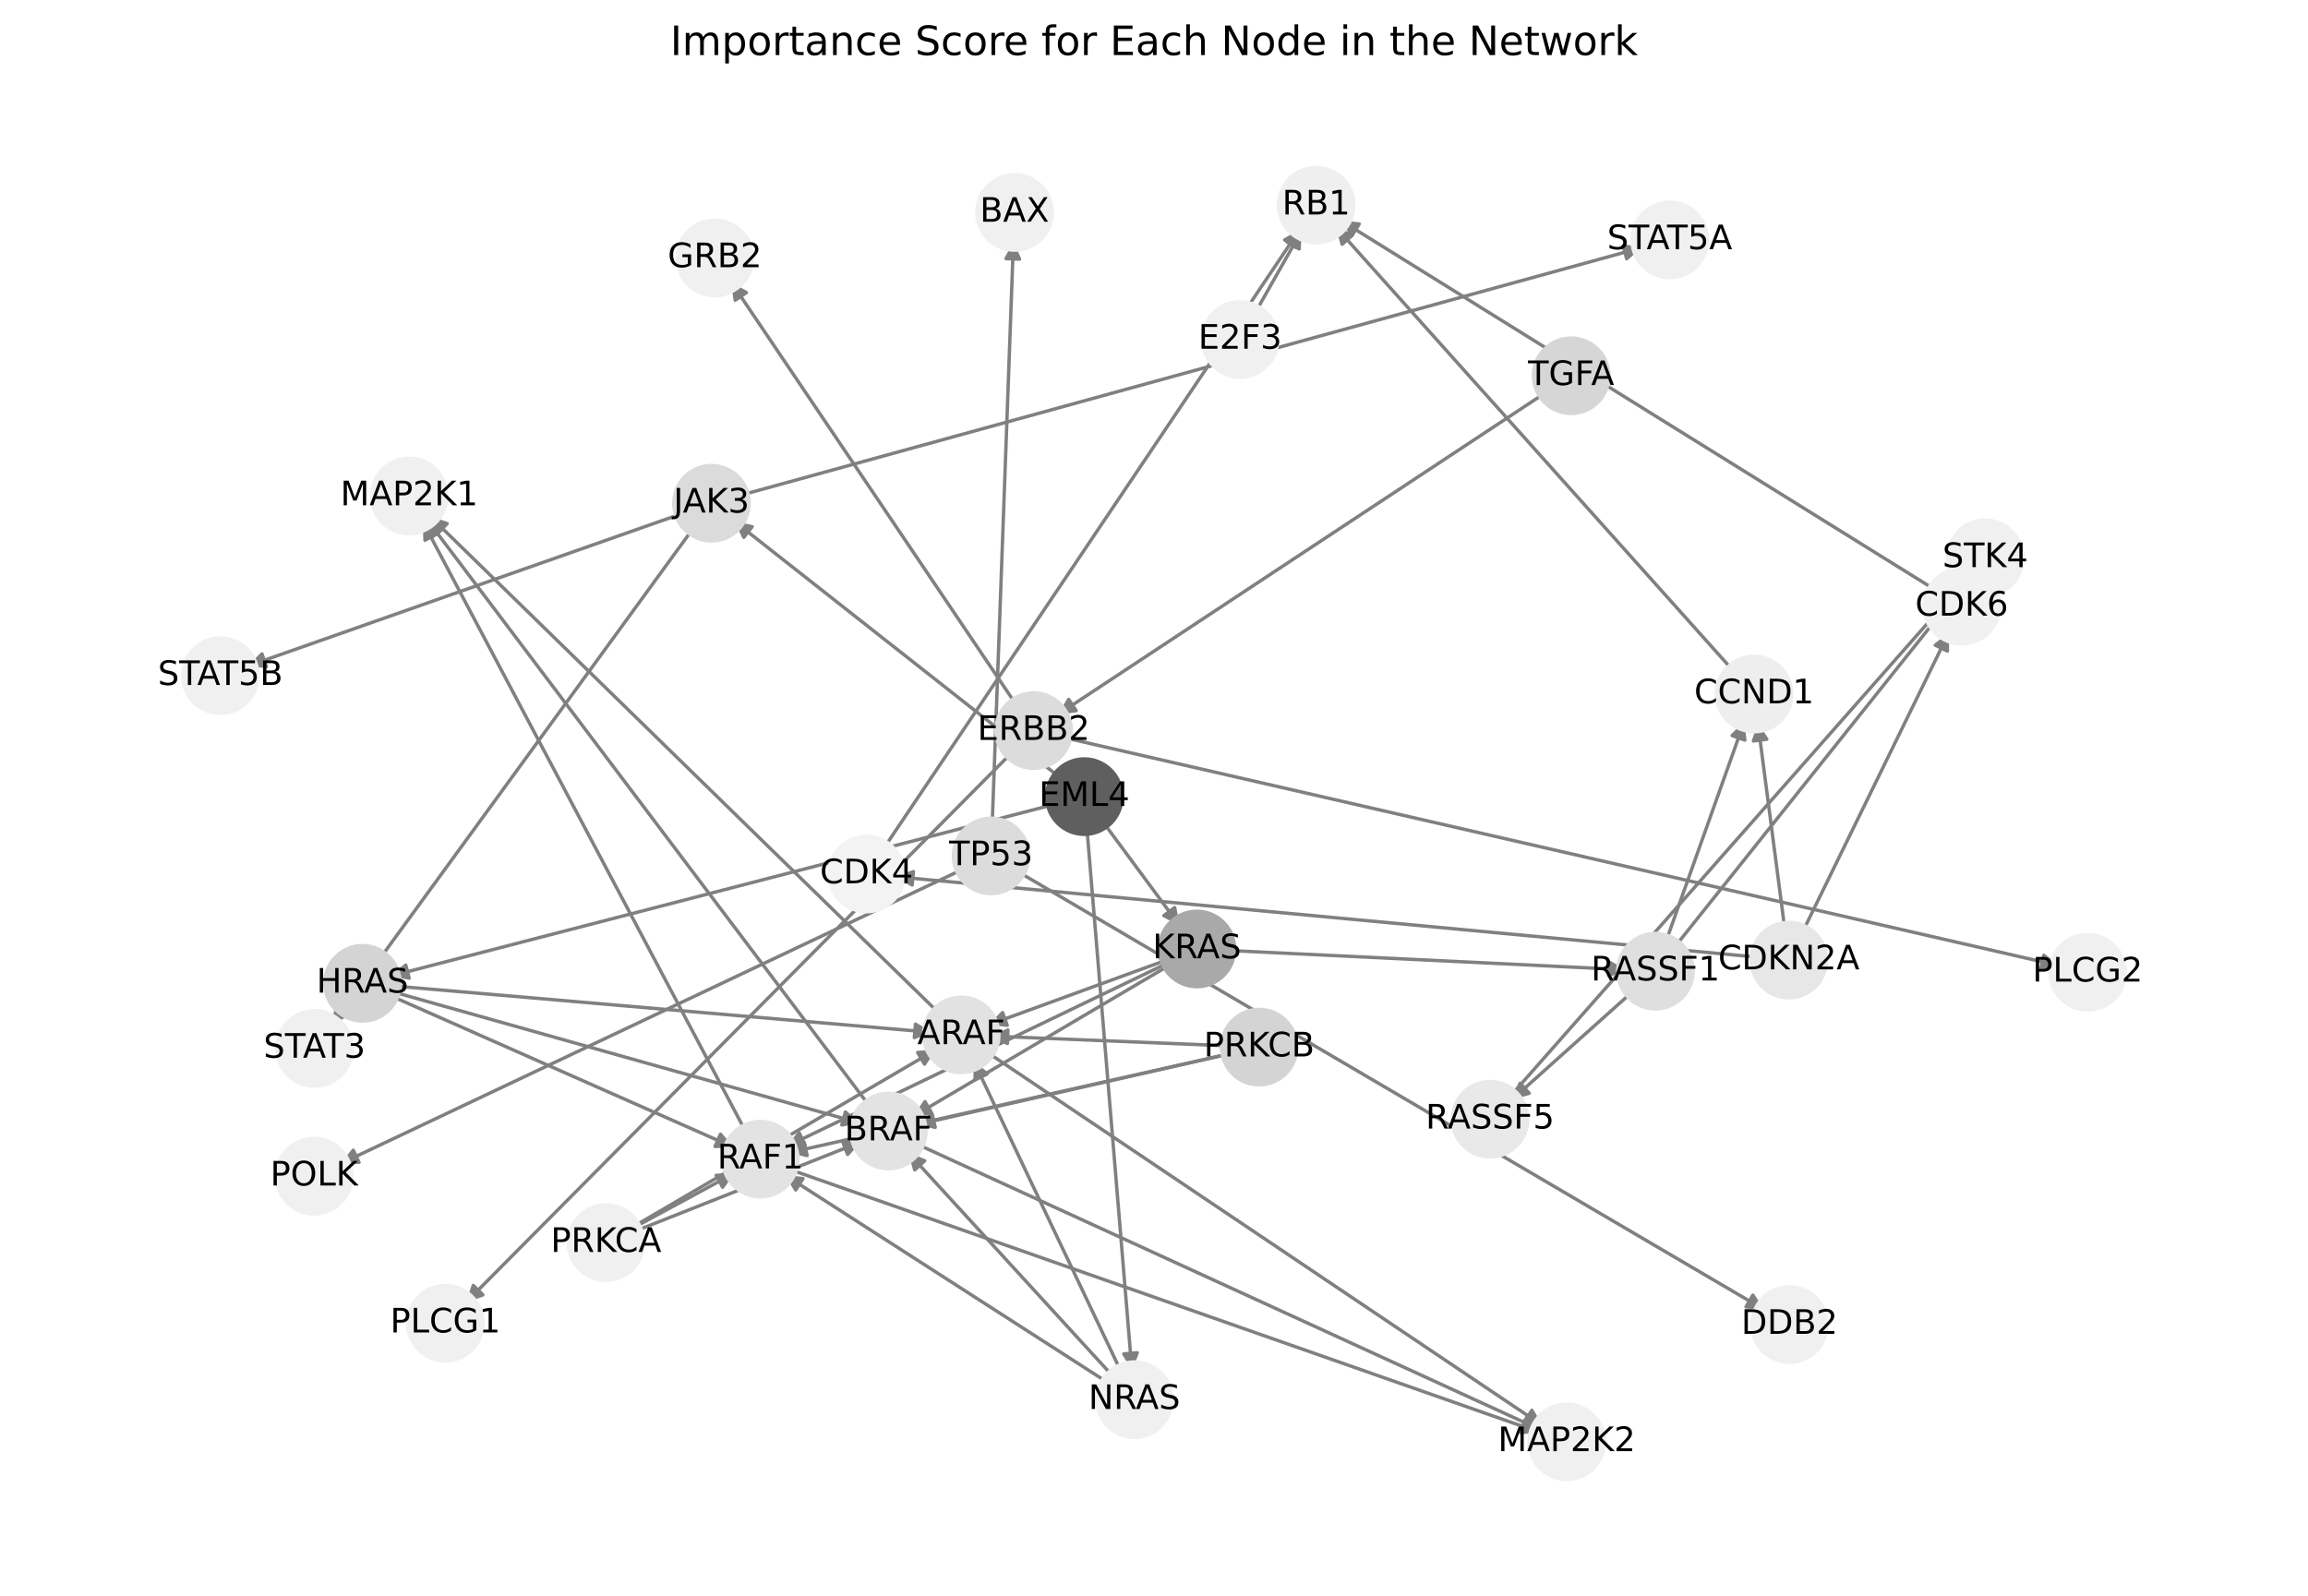 <?xml version="1.0" encoding="utf-8" standalone="no"?>
<!DOCTYPE svg PUBLIC "-//W3C//DTD SVG 1.1//EN"
  "http://www.w3.org/Graphics/SVG/1.1/DTD/svg11.dtd">
<!-- Created with matplotlib (https://matplotlib.org/) -->
<svg height="473.038pt" version="1.1" viewBox="0 0 684 473.038" width="684pt" xmlns="http://www.w3.org/2000/svg" xmlns:xlink="http://www.w3.org/1999/xlink">
 <defs>
  <style type="text/css">*{stroke-linecap:butt;stroke-linejoin:round;}</style>
 </defs>
 <g id="figure_1">
  <g id="patch_1">
   <path d="M 0 473.038 
L 684 473.038 
L 684 0 
L 0 0 
z
" style="fill:#ffffff;"/>
  </g>
  <g id="axes_1">
   <g id="patch_2">
    <path clip-path="url(#padbd78c958)" d="M 514.063 199.259 
Q 454.951 133.257 396.584 68.088 
" style="fill:none;stroke:#808080;stroke-linecap:round;"/>
    <path clip-path="url(#padbd78c958)" d="M 397.763 72.402 
L 396.584 68.088 
L 400.742 69.733 
L 397.763 72.402 
z
" style="fill:#808080;stroke:#808080;stroke-linecap:round;"/>
   </g>
   <g id="patch_3">
    <path clip-path="url(#padbd78c958)" d="M 458.4 116.148 
Q 385.98 163.964 314.493 211.164 
" style="fill:none;stroke:#808080;stroke-linecap:round;"/>
    <path clip-path="url(#padbd78c958)" d="M 318.933 210.629 
L 314.493 211.164 
L 316.729 207.291 
L 318.933 210.629 
z
" style="fill:#808080;stroke:#808080;stroke-linecap:round;"/>
   </g>
   <g id="patch_4">
    <path clip-path="url(#padbd78c958)" d="M 301.489 209.371 
Q 259.087 146.494 217.31 84.544 
" style="fill:none;stroke:#808080;stroke-linecap:round;"/>
    <path clip-path="url(#padbd78c958)" d="M 217.888 88.979 
L 217.31 84.544 
L 221.205 86.742 
L 217.888 88.979 
z
" style="fill:#808080;stroke:#808080;stroke-linecap:round;"/>
   </g>
   <g id="patch_5">
    <path clip-path="url(#padbd78c958)" d="M 300.232 222.698 
Q 219.157 304.366 138.87 385.241 
" style="fill:none;stroke:#808080;stroke-linecap:round;"/>
    <path clip-path="url(#padbd78c958)" d="M 143.108 383.812 
L 138.87 385.241 
L 140.269 380.994 
L 143.108 383.812 
z
" style="fill:#808080;stroke:#808080;stroke-linecap:round;"/>
   </g>
   <g id="patch_6">
    <path clip-path="url(#padbd78c958)" d="M 314.773 218.488 
Q 462.511 252.361 609.16 285.985 
" style="fill:none;stroke:#808080;stroke-linecap:round;"/>
    <path clip-path="url(#padbd78c958)" d="M 605.708 283.142 
L 609.16 285.985 
L 604.814 287.04 
L 605.708 283.142 
z
" style="fill:#808080;stroke:#808080;stroke-linecap:round;"/>
   </g>
   <g id="patch_7">
    <path clip-path="url(#padbd78c958)" d="M 484.146 293.629 
Q 466.093 309.795 448.872 325.215 
" style="fill:none;stroke:#808080;stroke-linecap:round;"/>
    <path clip-path="url(#padbd78c958)" d="M 453.187 324.037 
L 448.872 325.215 
L 450.518 321.057 
L 453.187 324.037 
z
" style="fill:#808080;stroke:#808080;stroke-linecap:round;"/>
   </g>
   <g id="patch_8">
    <path clip-path="url(#padbd78c958)" d="M 496.001 281.08 
Q 539.472 226.594 582.245 172.982 
" style="fill:none;stroke:#808080;stroke-linecap:round;"/>
    <path clip-path="url(#padbd78c958)" d="M 578.187 174.862 
L 582.245 172.982 
L 581.314 177.356 
L 578.187 174.862 
z
" style="fill:#808080;stroke:#808080;stroke-linecap:round;"/>
   </g>
   <g id="patch_9">
    <path clip-path="url(#padbd78c958)" d="M 493.503 279.691 
Q 505.219 246.78 516.56 214.921 
" style="fill:none;stroke:#808080;stroke-linecap:round;"/>
    <path clip-path="url(#padbd78c958)" d="M 513.335 218.019 
L 516.56 214.921 
L 517.103 219.36 
L 513.335 218.019 
z
" style="fill:#808080;stroke:#808080;stroke-linecap:round;"/>
   </g>
   <g id="patch_10">
    <path clip-path="url(#padbd78c958)" d="M 447.321 325.239 
Q 514.968 248.537 581.875 172.673 
" style="fill:none;stroke:#808080;stroke-linecap:round;"/>
    <path clip-path="url(#padbd78c958)" d="M 577.729 174.35 
L 581.875 172.673 
L 580.729 176.996 
L 577.729 174.35 
z
" style="fill:#808080;stroke:#808080;stroke-linecap:round;"/>
   </g>
   <g id="patch_11">
    <path clip-path="url(#padbd78c958)" d="M 529.023 275.974 
Q 524.993 245.136 521.107 215.407 
" style="fill:none;stroke:#808080;stroke-linecap:round;"/>
    <path clip-path="url(#padbd78c958)" d="M 519.643 219.633 
L 521.107 215.407 
L 523.609 219.114 
L 519.643 219.633 
z
" style="fill:#808080;stroke:#808080;stroke-linecap:round;"/>
   </g>
   <g id="patch_12">
    <path clip-path="url(#padbd78c958)" d="M 521.524 283.76 
Q 393.473 271.809 266.534 259.962 
" style="fill:none;stroke:#808080;stroke-linecap:round;"/>
    <path clip-path="url(#padbd78c958)" d="M 270.331 262.325 
L 266.534 259.962 
L 270.703 258.342 
L 270.331 262.325 
z
" style="fill:#808080;stroke:#808080;stroke-linecap:round;"/>
   </g>
   <g id="patch_13">
    <path clip-path="url(#padbd78c958)" d="M 533.947 276.787 
Q 555.764 232.145 577.091 188.507 
" style="fill:none;stroke:#808080;stroke-linecap:round;"/>
    <path clip-path="url(#padbd78c958)" d="M 573.538 191.223 
L 577.091 188.507 
L 577.132 192.979 
L 573.538 191.223 
z
" style="fill:#808080;stroke:#808080;stroke-linecap:round;"/>
   </g>
   <g id="patch_14">
    <path clip-path="url(#padbd78c958)" d="M 363.361 281.691 
Q 422.656 284.562 480.834 287.378 
" style="fill:none;stroke:#808080;stroke-linecap:round;"/>
    <path clip-path="url(#padbd78c958)" d="M 476.936 285.187 
L 480.834 287.378 
L 476.742 289.183 
L 476.936 285.187 
z
" style="fill:#808080;stroke:#808080;stroke-linecap:round;"/>
   </g>
   <g id="patch_15">
    <path clip-path="url(#padbd78c958)" d="M 347.256 285.675 
Q 308.993 308.26 271.693 330.276 
" style="fill:none;stroke:#808080;stroke-linecap:round;"/>
    <path clip-path="url(#padbd78c958)" d="M 276.155 329.966 
L 271.693 330.276 
L 274.122 326.521 
L 276.155 329.966 
z
" style="fill:#808080;stroke:#808080;stroke-linecap:round;"/>
   </g>
   <g id="patch_16">
    <path clip-path="url(#padbd78c958)" d="M 346.916 285.027 
Q 290.018 312.417 234.127 339.323 
" style="fill:none;stroke:#808080;stroke-linecap:round;"/>
    <path clip-path="url(#padbd78c958)" d="M 238.598 339.39 
L 234.127 339.323 
L 236.863 335.786 
L 238.598 339.39 
z
" style="fill:#808080;stroke:#808080;stroke-linecap:round;"/>
   </g>
   <g id="patch_17">
    <path clip-path="url(#padbd78c958)" d="M 346.577 284.238 
Q 319.791 294.001 294.056 303.381 
" style="fill:none;stroke:#808080;stroke-linecap:round;"/>
    <path clip-path="url(#padbd78c958)" d="M 298.499 303.89 
L 294.056 303.381 
L 297.129 300.132 
L 298.499 303.89 
z
" style="fill:#808080;stroke:#808080;stroke-linecap:round;"/>
   </g>
   <g id="patch_18">
    <path clip-path="url(#padbd78c958)" d="M 205.753 156.163 
Q 152.03 229.952 98.966 302.837 
" style="fill:none;stroke:#808080;stroke-linecap:round;"/>
    <path clip-path="url(#padbd78c958)" d="M 102.937 300.781 
L 98.966 302.837 
L 99.704 298.426 
L 102.937 300.781 
z
" style="fill:#808080;stroke:#808080;stroke-linecap:round;"/>
   </g>
   <g id="patch_19">
    <path clip-path="url(#padbd78c958)" d="M 219.199 146.869 
Q 352.842 110.135 485.407 73.698 
" style="fill:none;stroke:#808080;stroke-linecap:round;"/>
    <path clip-path="url(#padbd78c958)" d="M 481.02 72.83 
L 485.407 73.698 
L 482.08 76.686 
L 481.02 72.83 
z
" style="fill:#808080;stroke:#808080;stroke-linecap:round;"/>
   </g>
   <g id="patch_20">
    <path clip-path="url(#padbd78c958)" d="M 202.681 152.032 
Q 138.079 174.716 74.532 197.03 
" style="fill:none;stroke:#808080;stroke-linecap:round;"/>
    <path clip-path="url(#padbd78c958)" d="M 78.968 197.592 
L 74.532 197.03 
L 77.643 193.817 
L 78.968 197.592 
z
" style="fill:#808080;stroke:#808080;stroke-linecap:round;"/>
   </g>
   <g id="patch_21">
    <path clip-path="url(#padbd78c958)" d="M 294.024 245.039 
Q 297.183 158.329 300.302 72.736 
" style="fill:none;stroke:#808080;stroke-linecap:round;"/>
    <path clip-path="url(#padbd78c958)" d="M 298.158 76.661 
L 300.302 72.736 
L 302.155 76.806 
L 298.158 76.661 
z
" style="fill:#808080;stroke:#808080;stroke-linecap:round;"/>
   </g>
   <g id="patch_22">
    <path clip-path="url(#padbd78c958)" d="M 301.179 258.077 
Q 412.025 323.143 521.908 387.643 
" style="fill:none;stroke:#808080;stroke-linecap:round;"/>
    <path clip-path="url(#padbd78c958)" d="M 519.471 383.893 
L 521.908 387.643 
L 517.446 387.342 
L 519.471 383.893 
z
" style="fill:#808080;stroke:#808080;stroke-linecap:round;"/>
   </g>
   <g id="patch_23">
    <path clip-path="url(#padbd78c958)" d="M 285.881 257.396 
Q 193.403 301.157 101.936 344.44 
" style="fill:none;stroke:#808080;stroke-linecap:round;"/>
    <path clip-path="url(#padbd78c958)" d="M 106.407 344.537 
L 101.936 344.44 
L 104.696 340.921 
L 106.407 344.537 
z
" style="fill:#808080;stroke:#808080;stroke-linecap:round;"/>
   </g>
   <g id="patch_24">
    <path clip-path="url(#padbd78c958)" d="M 187.664 365.129 
Q 221.443 351.778 254.182 338.839 
" style="fill:none;stroke:#808080;stroke-linecap:round;"/>
    <path clip-path="url(#padbd78c958)" d="M 249.727 338.449 
L 254.182 338.839 
L 251.197 342.169 
L 249.727 338.449 
z
" style="fill:#808080;stroke:#808080;stroke-linecap:round;"/>
   </g>
   <g id="patch_25">
    <path clip-path="url(#padbd78c958)" d="M 187.221 364.19 
Q 202.461 355.939 216.717 348.22 
" style="fill:none;stroke:#808080;stroke-linecap:round;"/>
    <path clip-path="url(#padbd78c958)" d="M 212.248 348.366 
L 216.717 348.22 
L 214.152 351.884 
L 212.248 348.366 
z
" style="fill:#808080;stroke:#808080;stroke-linecap:round;"/>
   </g>
   <g id="patch_26">
    <path clip-path="url(#padbd78c958)" d="M 187.083 363.939 
Q 232.237 337.521 276.426 311.668 
" style="fill:none;stroke:#808080;stroke-linecap:round;"/>
    <path clip-path="url(#padbd78c958)" d="M 271.963 311.962 
L 276.426 311.668 
L 273.983 315.415 
L 271.963 311.962 
z
" style="fill:#808080;stroke:#808080;stroke-linecap:round;"/>
   </g>
   <g id="patch_27">
    <path clip-path="url(#padbd78c958)" d="M 364.715 312.275 
Q 318.219 322.804 272.814 333.085 
" style="fill:none;stroke:#808080;stroke-linecap:round;"/>
    <path clip-path="url(#padbd78c958)" d="M 277.157 334.153 
L 272.814 333.085 
L 276.273 330.251 
L 277.157 334.153 
z
" style="fill:#808080;stroke:#808080;stroke-linecap:round;"/>
   </g>
   <g id="patch_28">
    <path clip-path="url(#padbd78c958)" d="M 364.712 312.26 
Q 299.24 326.963 234.859 341.422 
" style="fill:none;stroke:#808080;stroke-linecap:round;"/>
    <path clip-path="url(#padbd78c958)" d="M 239.2 342.497 
L 234.859 341.422 
L 238.323 338.594 
L 239.2 342.497 
z
" style="fill:#808080;stroke:#808080;stroke-linecap:round;"/>
   </g>
   <g id="patch_29">
    <path clip-path="url(#padbd78c958)" d="M 364.51 310.006 
Q 329.017 308.546 294.641 307.132 
" style="fill:none;stroke:#808080;stroke-linecap:round;"/>
    <path clip-path="url(#padbd78c958)" d="M 298.555 309.295 
L 294.641 307.132 
L 298.719 305.298 
L 298.555 309.295 
z
" style="fill:#808080;stroke:#808080;stroke-linecap:round;"/>
   </g>
   <g id="patch_30">
    <path clip-path="url(#padbd78c958)" d="M 261.626 251.868 
Q 323.428 159.93 384.607 68.92 
" style="fill:none;stroke:#808080;stroke-linecap:round;"/>
    <path clip-path="url(#padbd78c958)" d="M 380.715 71.124 
L 384.607 68.92 
L 384.035 73.355 
L 380.715 71.124 
z
" style="fill:#808080;stroke:#808080;stroke-linecap:round;"/>
   </g>
   <g id="patch_31">
    <path clip-path="url(#padbd78c958)" d="M 574.031 175.151 
Q 485.725 120.264 398.368 65.969 
" style="fill:none;stroke:#808080;stroke-linecap:round;"/>
    <path clip-path="url(#padbd78c958)" d="M 400.71 69.779 
L 398.368 65.969 
L 402.821 66.382 
L 400.71 69.779 
z
" style="fill:#808080;stroke:#808080;stroke-linecap:round;"/>
   </g>
   <g id="patch_32">
    <path clip-path="url(#padbd78c958)" d="M 371.783 93.065 
Q 378.788 80.702 385.242 69.311 
" style="fill:none;stroke:#808080;stroke-linecap:round;"/>
    <path clip-path="url(#padbd78c958)" d="M 381.53 71.806 
L 385.242 69.311 
L 385.01 73.778 
L 381.53 71.806 
z
" style="fill:#808080;stroke:#808080;stroke-linecap:round;"/>
   </g>
   <g id="patch_33">
    <path clip-path="url(#padbd78c958)" d="M 115.761 293.793 
Q 185.347 313.347 253.857 332.599 
" style="fill:none;stroke:#808080;stroke-linecap:round;"/>
    <path clip-path="url(#padbd78c958)" d="M 250.547 329.591 
L 253.857 332.599 
L 249.465 333.442 
L 250.547 329.591 
z
" style="fill:#808080;stroke:#808080;stroke-linecap:round;"/>
   </g>
   <g id="patch_34">
    <path clip-path="url(#padbd78c958)" d="M 115.342 294.951 
Q 166.367 317.507 216.369 339.61 
" style="fill:none;stroke:#808080;stroke-linecap:round;"/>
    <path clip-path="url(#padbd78c958)" d="M 213.519 336.164 
L 216.369 339.61 
L 211.902 339.822 
L 213.519 336.164 
z
" style="fill:#808080;stroke:#808080;stroke-linecap:round;"/>
   </g>
   <g id="patch_35">
    <path clip-path="url(#padbd78c958)" d="M 116.052 292.193 
Q 196.146 299.09 275.125 305.892 
" style="fill:none;stroke:#808080;stroke-linecap:round;"/>
    <path clip-path="url(#padbd78c958)" d="M 271.312 303.556 
L 275.125 305.892 
L 270.968 307.541 
L 271.312 303.556 
z
" style="fill:#808080;stroke:#808080;stroke-linecap:round;"/>
   </g>
   <g id="patch_36">
    <path clip-path="url(#padbd78c958)" d="M 330.33 408.474 
Q 299.728 375.054 269.881 342.459 
" style="fill:none;stroke:#808080;stroke-linecap:round;"/>
    <path clip-path="url(#padbd78c958)" d="M 271.107 346.76 
L 269.881 342.459 
L 274.057 344.059 
L 271.107 346.76 
z
" style="fill:#808080;stroke:#808080;stroke-linecap:round;"/>
   </g>
   <g id="patch_37">
    <path clip-path="url(#padbd78c958)" d="M 328.894 410.177 
Q 280.748 379.214 233.541 348.856 
" style="fill:none;stroke:#808080;stroke-linecap:round;"/>
    <path clip-path="url(#padbd78c958)" d="M 235.824 352.701 
L 233.541 348.856 
L 237.988 349.337 
L 235.824 352.701 
z
" style="fill:#808080;stroke:#808080;stroke-linecap:round;"/>
   </g>
   <g id="patch_38">
    <path clip-path="url(#padbd78c958)" d="M 332.466 407.037 
Q 310.522 360.794 289.057 315.562 
" style="fill:none;stroke:#808080;stroke-linecap:round;"/>
    <path clip-path="url(#padbd78c958)" d="M 288.965 320.033 
L 289.057 315.562 
L 292.578 318.318 
L 288.965 320.033 
z
" style="fill:#808080;stroke:#808080;stroke-linecap:round;"/>
   </g>
   <g id="patch_39">
    <path clip-path="url(#padbd78c958)" d="M 258.059 328.332 
Q 192.268 241.124 127.151 154.808 
" style="fill:none;stroke:#808080;stroke-linecap:round;"/>
    <path clip-path="url(#padbd78c958)" d="M 127.963 159.206 
L 127.151 154.808 
L 131.156 156.797 
L 127.963 159.206 
z
" style="fill:#808080;stroke:#808080;stroke-linecap:round;"/>
   </g>
   <g id="patch_40">
    <path clip-path="url(#padbd78c958)" d="M 271.15 338.853 
Q 363.793 381.299 455.421 423.278 
" style="fill:none;stroke:#808080;stroke-linecap:round;"/>
    <path clip-path="url(#padbd78c958)" d="M 452.617 419.794 
L 455.421 423.278 
L 450.951 423.43 
L 452.617 419.794 
z
" style="fill:#808080;stroke:#808080;stroke-linecap:round;"/>
   </g>
   <g id="patch_41">
    <path clip-path="url(#padbd78c958)" d="M 221.265 335.914 
Q 173.289 245.284 125.836 155.643 
" style="fill:none;stroke:#808080;stroke-linecap:round;"/>
    <path clip-path="url(#padbd78c958)" d="M 125.939 160.114 
L 125.836 155.643 
L 129.475 158.242 
L 125.939 160.114 
z
" style="fill:#808080;stroke:#808080;stroke-linecap:round;"/>
   </g>
   <g id="patch_42">
    <path clip-path="url(#padbd78c958)" d="M 233.487 346.43 
Q 344.811 385.458 455.08 424.115 
" style="fill:none;stroke:#808080;stroke-linecap:round;"/>
    <path clip-path="url(#padbd78c958)" d="M 451.967 420.904 
L 455.08 424.115 
L 450.643 424.679 
L 451.967 420.904 
z
" style="fill:#808080;stroke:#808080;stroke-linecap:round;"/>
   </g>
   <g id="patch_43">
    <path clip-path="url(#padbd78c958)" d="M 278.667 300.679 
Q 203.061 226.864 128.255 153.83 
" style="fill:none;stroke:#808080;stroke-linecap:round;"/>
    <path clip-path="url(#padbd78c958)" d="M 129.72 158.056 
L 128.255 153.83 
L 132.515 155.193 
L 129.72 158.056 
z
" style="fill:#808080;stroke:#808080;stroke-linecap:round;"/>
   </g>
   <g id="patch_44">
    <path clip-path="url(#padbd78c958)" d="M 292.053 311.562 
Q 374.587 367.04 456.193 421.895 
" style="fill:none;stroke:#808080;stroke-linecap:round;"/>
    <path clip-path="url(#padbd78c958)" d="M 453.989 418.004 
L 456.193 421.895 
L 451.757 421.323 
L 453.989 418.004 
z
" style="fill:#808080;stroke:#808080;stroke-linecap:round;"/>
   </g>
   <g id="patch_45">
    <path clip-path="url(#padbd78c958)" d="M 314.534 230.764 
Q 266.095 192.642 218.534 155.212 
" style="fill:none;stroke:#808080;stroke-linecap:round;"/>
    <path clip-path="url(#padbd78c958)" d="M 220.44 159.257 
L 218.534 155.212 
L 222.914 156.114 
L 220.44 159.257 
z
" style="fill:#808080;stroke:#808080;stroke-linecap:round;"/>
   </g>
   <g id="patch_46">
    <path clip-path="url(#padbd78c958)" d="M 312.956 238.291 
Q 214.381 263.787 116.889 289.002 
" style="fill:none;stroke:#808080;stroke-linecap:round;"/>
    <path clip-path="url(#padbd78c958)" d="M 121.262 289.937 
L 116.889 289.002 
L 120.26 286.064 
L 121.262 289.937 
z
" style="fill:#808080;stroke:#808080;stroke-linecap:round;"/>
   </g>
   <g id="patch_47">
    <path clip-path="url(#padbd78c958)" d="M 326.489 243.086 
Q 338.027 258.696 348.901 273.407 
" style="fill:none;stroke:#808080;stroke-linecap:round;"/>
    <path clip-path="url(#padbd78c958)" d="M 348.132 269.001 
L 348.901 273.407 
L 344.915 271.379 
L 348.132 269.001 
z
" style="fill:#808080;stroke:#808080;stroke-linecap:round;"/>
   </g>
   <g id="patch_48">
    <path clip-path="url(#padbd78c958)" d="M 322.058 244.754 
Q 328.76 325.493 335.37 405.117 
" style="fill:none;stroke:#808080;stroke-linecap:round;"/>
    <path clip-path="url(#padbd78c958)" d="M 337.032 400.965 
L 335.37 405.117 
L 333.046 401.296 
L 337.032 400.965 
z
" style="fill:#808080;stroke:#808080;stroke-linecap:round;"/>
   </g>
   <g id="PathCollection_1">
    <defs>
     <path d="M 0 11.18 
C 2.965 11.18 5.809 10.002 7.906 7.906 
C 10.002 5.809 11.18 2.965 11.18 -0 
C 11.18 -2.965 10.002 -5.809 7.906 -7.906 
C 5.809 -10.002 2.965 -11.18 0 -11.18 
C -2.965 -11.18 -5.809 -10.002 -7.906 -7.906 
C -10.002 -5.809 -11.18 -2.965 -11.18 0 
C -11.18 2.965 -10.002 5.809 -7.906 7.906 
C -5.809 10.002 -2.965 11.18 0 11.18 
z
" id="C0_0_a687a1271c"/>
    </defs>
    <g clip-path="url(#padbd78c958)">
     <use style="fill:#eeeeee;stroke:#eeeeee;" x="519.84" xlink:href="#C0_0_a687a1271c" y="205.708"/>
    </g>
    <g clip-path="url(#padbd78c958)">
     <use style="fill:#d6d6d6;stroke:#d6d6d6;" x="465.626" xlink:href="#C0_0_a687a1271c" y="111.377"/>
    </g>
    <g clip-path="url(#padbd78c958)">
     <use style="fill:#f0f0f0;stroke:#f0f0f0;" x="588.345" xlink:href="#C0_0_a687a1271c" y="165.337"/>
    </g>
    <g clip-path="url(#padbd78c958)">
     <use style="fill:#dcdcdc;stroke:#dcdcdc;" x="306.332" xlink:href="#C0_0_a687a1271c" y="216.553"/>
    </g>
    <g clip-path="url(#padbd78c958)">
     <use style="fill:#efefef;stroke:#efefef;" x="390.061" xlink:href="#C0_0_a687a1271c" y="60.805"/>
    </g>
    <g clip-path="url(#padbd78c958)">
     <use style="fill:#f0f0f0;stroke:#f0f0f0;" x="211.845" xlink:href="#C0_0_a687a1271c" y="76.441"/>
    </g>
    <g clip-path="url(#padbd78c958)">
     <use style="fill:#dfdfdf;stroke:#dfdfdf;" x="490.598" xlink:href="#C0_0_a687a1271c" y="287.851"/>
    </g>
    <g clip-path="url(#padbd78c958)">
     <use style="fill:#e9e9e9;stroke:#e9e9e9;" x="441.59" xlink:href="#C0_0_a687a1271c" y="331.736"/>
    </g>
    <g clip-path="url(#padbd78c958)">
     <use style="fill:#e7e7e7;stroke:#e7e7e7;" x="530.145" xlink:href="#C0_0_a687a1271c" y="284.565"/>
    </g>
    <g clip-path="url(#padbd78c958)">
     <use style="fill:#a9a9a9;stroke:#a9a9a9;" x="354.715" xlink:href="#C0_0_a687a1271c" y="281.272"/>
    </g>
    <g clip-path="url(#padbd78c958)">
     <use style="fill:#dbdbdb;stroke:#dbdbdb;" x="210.849" xlink:href="#C0_0_a687a1271c" y="149.164"/>
    </g>
    <g clip-path="url(#padbd78c958)">
     <use style="fill:#dcdcdc;stroke:#dcdcdc;" x="293.709" xlink:href="#C0_0_a687a1271c" y="253.692"/>
    </g>
    <g clip-path="url(#padbd78c958)">
     <use style="fill:#f0f0f0;stroke:#f0f0f0;" x="300.658" xlink:href="#C0_0_a687a1271c" y="62.965"/>
    </g>
    <g clip-path="url(#padbd78c958)">
     <use style="fill:#f0f0f0;stroke:#f0f0f0;" x="530.337" xlink:href="#C0_0_a687a1271c" y="392.591"/>
    </g>
    <g clip-path="url(#padbd78c958)">
     <use style="fill:#f0f0f0;stroke:#f0f0f0;" x="93.097" xlink:href="#C0_0_a687a1271c" y="348.623"/>
    </g>
    <g clip-path="url(#padbd78c958)">
     <use style="fill:#f0f0f0;stroke:#f0f0f0;" x="179.608" xlink:href="#C0_0_a687a1271c" y="368.312"/>
    </g>
    <g clip-path="url(#padbd78c958)">
     <use style="fill:#d4d4d4;stroke:#d4d4d4;" x="373.162" xlink:href="#C0_0_a687a1271c" y="310.362"/>
    </g>
    <g clip-path="url(#padbd78c958)">
     <use style="fill:#f3f3f3;stroke:#f3f3f3;" x="256.797" xlink:href="#C0_0_a687a1271c" y="259.053"/>
    </g>
    <g clip-path="url(#padbd78c958)">
     <use style="fill:#f1f1f1;stroke:#f1f1f1;" x="581.385" xlink:href="#C0_0_a687a1271c" y="179.721"/>
    </g>
    <g clip-path="url(#padbd78c958)">
     <use style="fill:#f0f0f0;stroke:#f0f0f0;" x="367.513" xlink:href="#C0_0_a687a1271c" y="100.602"/>
    </g>
    <g clip-path="url(#padbd78c958)">
     <use style="fill:#d4d4d4;stroke:#d4d4d4;" x="107.423" xlink:href="#C0_0_a687a1271c" y="291.45"/>
    </g>
    <g clip-path="url(#padbd78c958)">
     <use style="fill:#f0f0f0;stroke:#f0f0f0;" x="336.179" xlink:href="#C0_0_a687a1271c" y="414.861"/>
    </g>
    <g clip-path="url(#padbd78c958)">
     <use style="fill:#f0f0f0;stroke:#f0f0f0;" x="131.98" xlink:href="#C0_0_a687a1271c" y="392.182"/>
    </g>
    <g clip-path="url(#padbd78c958)">
     <use style="fill:#f0f0f0;stroke:#f0f0f0;" x="618.694" xlink:href="#C0_0_a687a1271c" y="288.171"/>
    </g>
    <g clip-path="url(#padbd78c958)">
     <use style="fill:#f0f0f0;stroke:#f0f0f0;" x="121.261" xlink:href="#C0_0_a687a1271c" y="147.002"/>
    </g>
    <g clip-path="url(#padbd78c958)">
     <use style="fill:#f0f0f0;stroke:#f0f0f0;" x="464.309" xlink:href="#C0_0_a687a1271c" y="427.351"/>
    </g>
    <g clip-path="url(#padbd78c958)">
     <use style="fill:#e3e3e3;stroke:#e3e3e3;" x="263.275" xlink:href="#C0_0_a687a1271c" y="335.245"/>
    </g>
    <g clip-path="url(#padbd78c958)">
     <use style="fill:#e3e3e3;stroke:#e3e3e3;" x="225.315" xlink:href="#C0_0_a687a1271c" y="343.565"/>
    </g>
    <g clip-path="url(#padbd78c958)">
     <use style="fill:#e2e2e2;stroke:#e2e2e2;" x="284.866" xlink:href="#C0_0_a687a1271c" y="306.73"/>
    </g>
    <g clip-path="url(#padbd78c958)">
     <use style="fill:#5f5f5f;stroke:#5f5f5f;" x="321.342" xlink:href="#C0_0_a687a1271c" y="236.122"/>
    </g>
    <g clip-path="url(#padbd78c958)">
     <use style="fill:#f0f0f0;stroke:#f0f0f0;" x="93.209" xlink:href="#C0_0_a687a1271c" y="310.744"/>
    </g>
    <g clip-path="url(#padbd78c958)">
     <use style="fill:#f0f0f0;stroke:#f0f0f0;" x="494.834" xlink:href="#C0_0_a687a1271c" y="71.107"/>
    </g>
    <g clip-path="url(#padbd78c958)">
     <use style="fill:#f0f0f0;stroke:#f0f0f0;" x="65.306" xlink:href="#C0_0_a687a1271c" y="200.269"/>
    </g>
   </g>
   <g id="text_1">
    <g clip-path="url(#padbd78c958)">
     <!-- CCND1 -->
     <g transform="translate(502.085 208.468)scale(0.1 -0.1)">
      <defs>
       <path d="M 64.406 67.281 
L 64.406 56.891 
Q 59.422 61.531 53.781 63.812 
Q 48.141 66.109 41.797 66.109 
Q 29.297 66.109 22.656 58.469 
Q 16.016 50.828 16.016 36.375 
Q 16.016 21.969 22.656 14.328 
Q 29.297 6.688 41.797 6.688 
Q 48.141 6.688 53.781 8.984 
Q 59.422 11.281 64.406 15.922 
L 64.406 5.609 
Q 59.234 2.094 53.438 0.328 
Q 47.656 -1.422 41.219 -1.422 
Q 24.656 -1.422 15.125 8.703 
Q 5.609 18.844 5.609 36.375 
Q 5.609 53.953 15.125 64.078 
Q 24.656 74.219 41.219 74.219 
Q 47.75 74.219 53.531 72.484 
Q 59.328 70.75 64.406 67.281 
z
" id="DejaVuSans-67"/>
       <path d="M 9.812 72.906 
L 23.094 72.906 
L 55.422 11.922 
L 55.422 72.906 
L 64.984 72.906 
L 64.984 0 
L 51.703 0 
L 19.391 60.984 
L 19.391 0 
L 9.812 0 
z
" id="DejaVuSans-78"/>
       <path d="M 19.672 64.797 
L 19.672 8.109 
L 31.594 8.109 
Q 46.688 8.109 53.688 14.938 
Q 60.688 21.781 60.688 36.531 
Q 60.688 51.172 53.688 57.984 
Q 46.688 64.797 31.594 64.797 
z
M 9.812 72.906 
L 30.078 72.906 
Q 51.266 72.906 61.172 64.094 
Q 71.094 55.281 71.094 36.531 
Q 71.094 17.672 61.125 8.828 
Q 51.172 0 30.078 0 
L 9.812 0 
z
" id="DejaVuSans-68"/>
       <path d="M 12.406 8.297 
L 28.516 8.297 
L 28.516 63.922 
L 10.984 60.406 
L 10.984 69.391 
L 28.422 72.906 
L 38.281 72.906 
L 38.281 8.297 
L 54.391 8.297 
L 54.391 0 
L 12.406 0 
z
" id="DejaVuSans-49"/>
      </defs>
      <use xlink:href="#DejaVuSans-67"/>
      <use x="69.824" xlink:href="#DejaVuSans-67"/>
      <use x="139.648" xlink:href="#DejaVuSans-78"/>
      <use x="214.453" xlink:href="#DejaVuSans-68"/>
      <use x="291.455" xlink:href="#DejaVuSans-49"/>
     </g>
    </g>
   </g>
   <g id="text_2">
    <g clip-path="url(#padbd78c958)">
     <!-- TGFA -->
     <g transform="translate(452.858 114.136)scale(0.1 -0.1)">
      <defs>
       <path d="M -0.297 72.906 
L 61.375 72.906 
L 61.375 64.594 
L 35.5 64.594 
L 35.5 0 
L 25.594 0 
L 25.594 64.594 
L -0.297 64.594 
z
" id="DejaVuSans-84"/>
       <path d="M 59.516 10.406 
L 59.516 29.984 
L 43.406 29.984 
L 43.406 38.094 
L 69.281 38.094 
L 69.281 6.781 
Q 63.578 2.734 56.688 0.656 
Q 49.812 -1.422 42 -1.422 
Q 24.906 -1.422 15.25 8.562 
Q 5.609 18.562 5.609 36.375 
Q 5.609 54.25 15.25 64.234 
Q 24.906 74.219 42 74.219 
Q 49.125 74.219 55.547 72.453 
Q 61.969 70.703 67.391 67.281 
L 67.391 56.781 
Q 61.922 61.422 55.766 63.766 
Q 49.609 66.109 42.828 66.109 
Q 29.438 66.109 22.719 58.641 
Q 16.016 51.172 16.016 36.375 
Q 16.016 21.625 22.719 14.156 
Q 29.438 6.688 42.828 6.688 
Q 48.047 6.688 52.141 7.594 
Q 56.25 8.5 59.516 10.406 
z
" id="DejaVuSans-71"/>
       <path d="M 9.812 72.906 
L 51.703 72.906 
L 51.703 64.594 
L 19.672 64.594 
L 19.672 43.109 
L 48.578 43.109 
L 48.578 34.812 
L 19.672 34.812 
L 19.672 0 
L 9.812 0 
z
" id="DejaVuSans-70"/>
       <path d="M 34.188 63.188 
L 20.797 26.906 
L 47.609 26.906 
z
M 28.609 72.906 
L 39.797 72.906 
L 67.578 0 
L 57.328 0 
L 50.688 18.703 
L 17.828 18.703 
L 11.188 0 
L 0.781 0 
z
" id="DejaVuSans-65"/>
      </defs>
      <use xlink:href="#DejaVuSans-84"/>
      <use x="61.084" xlink:href="#DejaVuSans-71"/>
      <use x="138.574" xlink:href="#DejaVuSans-70"/>
      <use x="186.969" xlink:href="#DejaVuSans-65"/>
     </g>
    </g>
   </g>
   <g id="text_3">
    <g clip-path="url(#padbd78c958)">
     <!-- STK4 -->
     <g transform="translate(575.657 168.097)scale(0.1 -0.1)">
      <defs>
       <path d="M 53.516 70.516 
L 53.516 60.891 
Q 47.906 63.578 42.922 64.891 
Q 37.938 66.219 33.297 66.219 
Q 25.25 66.219 20.875 63.094 
Q 16.5 59.969 16.5 54.203 
Q 16.5 49.359 19.406 46.891 
Q 22.312 44.438 30.422 42.922 
L 36.375 41.703 
Q 47.406 39.594 52.656 34.297 
Q 57.906 29 57.906 20.125 
Q 57.906 9.516 50.797 4.047 
Q 43.703 -1.422 29.984 -1.422 
Q 24.812 -1.422 18.969 -0.25 
Q 13.141 0.922 6.891 3.219 
L 6.891 13.375 
Q 12.891 10.016 18.656 8.297 
Q 24.422 6.594 29.984 6.594 
Q 38.422 6.594 43.016 9.906 
Q 47.609 13.234 47.609 19.391 
Q 47.609 24.75 44.312 27.781 
Q 41.016 30.812 33.5 32.328 
L 27.484 33.5 
Q 16.453 35.688 11.516 40.375 
Q 6.594 45.062 6.594 53.422 
Q 6.594 63.094 13.406 68.656 
Q 20.219 74.219 32.172 74.219 
Q 37.312 74.219 42.625 73.281 
Q 47.953 72.359 53.516 70.516 
z
" id="DejaVuSans-83"/>
       <path d="M 9.812 72.906 
L 19.672 72.906 
L 19.672 42.094 
L 52.391 72.906 
L 65.094 72.906 
L 28.906 38.922 
L 67.672 0 
L 54.688 0 
L 19.672 35.109 
L 19.672 0 
L 9.812 0 
z
" id="DejaVuSans-75"/>
       <path d="M 37.797 64.312 
L 12.891 25.391 
L 37.797 25.391 
z
M 35.203 72.906 
L 47.609 72.906 
L 47.609 25.391 
L 58.016 25.391 
L 58.016 17.188 
L 47.609 17.188 
L 47.609 0 
L 37.797 0 
L 37.797 17.188 
L 4.891 17.188 
L 4.891 26.703 
z
" id="DejaVuSans-52"/>
      </defs>
      <use xlink:href="#DejaVuSans-83"/>
      <use x="63.477" xlink:href="#DejaVuSans-84"/>
      <use x="124.561" xlink:href="#DejaVuSans-75"/>
      <use x="190.137" xlink:href="#DejaVuSans-52"/>
     </g>
    </g>
   </g>
   <g id="text_4">
    <g clip-path="url(#padbd78c958)">
     <!-- ERBB2 -->
     <g transform="translate(289.656 219.312)scale(0.1 -0.1)">
      <defs>
       <path d="M 9.812 72.906 
L 55.906 72.906 
L 55.906 64.594 
L 19.672 64.594 
L 19.672 43.016 
L 54.391 43.016 
L 54.391 34.719 
L 19.672 34.719 
L 19.672 8.297 
L 56.781 8.297 
L 56.781 0 
L 9.812 0 
z
" id="DejaVuSans-69"/>
       <path d="M 44.391 34.188 
Q 47.562 33.109 50.562 29.594 
Q 53.562 26.078 56.594 19.922 
L 66.609 0 
L 56 0 
L 46.688 18.703 
Q 43.062 26.031 39.672 28.422 
Q 36.281 30.812 30.422 30.812 
L 19.672 30.812 
L 19.672 0 
L 9.812 0 
L 9.812 72.906 
L 32.078 72.906 
Q 44.578 72.906 50.734 67.672 
Q 56.891 62.453 56.891 51.906 
Q 56.891 45.016 53.688 40.469 
Q 50.484 35.938 44.391 34.188 
z
M 19.672 64.797 
L 19.672 38.922 
L 32.078 38.922 
Q 39.203 38.922 42.844 42.219 
Q 46.484 45.516 46.484 51.906 
Q 46.484 58.297 42.844 61.547 
Q 39.203 64.797 32.078 64.797 
z
" id="DejaVuSans-82"/>
       <path d="M 19.672 34.812 
L 19.672 8.109 
L 35.5 8.109 
Q 43.453 8.109 47.281 11.406 
Q 51.125 14.703 51.125 21.484 
Q 51.125 28.328 47.281 31.562 
Q 43.453 34.812 35.5 34.812 
z
M 19.672 64.797 
L 19.672 42.828 
L 34.281 42.828 
Q 41.5 42.828 45.031 45.531 
Q 48.578 48.25 48.578 53.812 
Q 48.578 59.328 45.031 62.062 
Q 41.5 64.797 34.281 64.797 
z
M 9.812 72.906 
L 35.016 72.906 
Q 46.297 72.906 52.391 68.219 
Q 58.5 63.531 58.5 54.891 
Q 58.5 48.188 55.375 44.234 
Q 52.25 40.281 46.188 39.312 
Q 53.469 37.75 57.5 32.781 
Q 61.531 27.828 61.531 20.406 
Q 61.531 10.641 54.891 5.312 
Q 48.25 0 35.984 0 
L 9.812 0 
z
" id="DejaVuSans-66"/>
       <path d="M 19.188 8.297 
L 53.609 8.297 
L 53.609 0 
L 7.328 0 
L 7.328 8.297 
Q 12.938 14.109 22.625 23.891 
Q 32.328 33.688 34.812 36.531 
Q 39.547 41.844 41.422 45.531 
Q 43.312 49.219 43.312 52.781 
Q 43.312 58.594 39.234 62.25 
Q 35.156 65.922 28.609 65.922 
Q 23.969 65.922 18.812 64.312 
Q 13.672 62.703 7.812 59.422 
L 7.812 69.391 
Q 13.766 71.781 18.938 73 
Q 24.125 74.219 28.422 74.219 
Q 39.75 74.219 46.484 68.547 
Q 53.219 62.891 53.219 53.422 
Q 53.219 48.922 51.531 44.891 
Q 49.859 40.875 45.406 35.406 
Q 44.188 33.984 37.641 27.219 
Q 31.109 20.453 19.188 8.297 
z
" id="DejaVuSans-50"/>
      </defs>
      <use xlink:href="#DejaVuSans-69"/>
      <use x="63.184" xlink:href="#DejaVuSans-82"/>
      <use x="132.666" xlink:href="#DejaVuSans-66"/>
      <use x="201.27" xlink:href="#DejaVuSans-66"/>
      <use x="269.873" xlink:href="#DejaVuSans-50"/>
     </g>
    </g>
   </g>
   <g id="text_5">
    <g clip-path="url(#padbd78c958)">
     <!-- RB1 -->
     <g transform="translate(379.975 63.565)scale(0.1 -0.1)">
      <use xlink:href="#DejaVuSans-82"/>
      <use x="69.482" xlink:href="#DejaVuSans-66"/>
      <use x="138.086" xlink:href="#DejaVuSans-49"/>
     </g>
    </g>
   </g>
   <g id="text_6">
    <g clip-path="url(#padbd78c958)">
     <!-- GRB2 -->
     <g transform="translate(197.885 79.2)scale(0.1 -0.1)">
      <use xlink:href="#DejaVuSans-71"/>
      <use x="77.49" xlink:href="#DejaVuSans-82"/>
      <use x="146.973" xlink:href="#DejaVuSans-66"/>
      <use x="215.576" xlink:href="#DejaVuSans-50"/>
     </g>
    </g>
   </g>
   <g id="text_7">
    <g clip-path="url(#padbd78c958)">
     <!-- RASSF1 -->
     <g transform="translate(471.498 290.61)scale(0.1 -0.1)">
      <use xlink:href="#DejaVuSans-82"/>
      <use x="65.482" xlink:href="#DejaVuSans-65"/>
      <use x="133.891" xlink:href="#DejaVuSans-83"/>
      <use x="197.367" xlink:href="#DejaVuSans-83"/>
      <use x="260.844" xlink:href="#DejaVuSans-70"/>
      <use x="318.363" xlink:href="#DejaVuSans-49"/>
     </g>
    </g>
   </g>
   <g id="text_8">
    <g clip-path="url(#padbd78c958)">
     <!-- RASSF5 -->
     <g transform="translate(422.49 334.495)scale(0.1 -0.1)">
      <defs>
       <path d="M 10.797 72.906 
L 49.516 72.906 
L 49.516 64.594 
L 19.828 64.594 
L 19.828 46.734 
Q 21.969 47.469 24.109 47.828 
Q 26.266 48.188 28.422 48.188 
Q 40.625 48.188 47.75 41.5 
Q 54.891 34.812 54.891 23.391 
Q 54.891 11.625 47.562 5.094 
Q 40.234 -1.422 26.906 -1.422 
Q 22.312 -1.422 17.547 -0.641 
Q 12.797 0.141 7.719 1.703 
L 7.719 11.625 
Q 12.109 9.234 16.797 8.062 
Q 21.484 6.891 26.703 6.891 
Q 35.156 6.891 40.078 11.328 
Q 45.016 15.766 45.016 23.391 
Q 45.016 31 40.078 35.438 
Q 35.156 39.891 26.703 39.891 
Q 22.75 39.891 18.812 39.016 
Q 14.891 38.141 10.797 36.281 
z
" id="DejaVuSans-53"/>
      </defs>
      <use xlink:href="#DejaVuSans-82"/>
      <use x="65.482" xlink:href="#DejaVuSans-65"/>
      <use x="133.891" xlink:href="#DejaVuSans-83"/>
      <use x="197.367" xlink:href="#DejaVuSans-83"/>
      <use x="260.844" xlink:href="#DejaVuSans-70"/>
      <use x="318.363" xlink:href="#DejaVuSans-53"/>
     </g>
    </g>
   </g>
   <g id="text_9">
    <g clip-path="url(#padbd78c958)">
     <!-- CDKN2A -->
     <g transform="translate(509.183 287.324)scale(0.1 -0.1)">
      <use xlink:href="#DejaVuSans-67"/>
      <use x="69.824" xlink:href="#DejaVuSans-68"/>
      <use x="146.826" xlink:href="#DejaVuSans-75"/>
      <use x="212.402" xlink:href="#DejaVuSans-78"/>
      <use x="287.207" xlink:href="#DejaVuSans-50"/>
      <use x="350.83" xlink:href="#DejaVuSans-65"/>
     </g>
    </g>
   </g>
   <g id="text_10">
    <g clip-path="url(#padbd78c958)">
     <!-- KRAS -->
     <g transform="translate(341.567 284.032)scale(0.1 -0.1)">
      <use xlink:href="#DejaVuSans-75"/>
      <use x="65.576" xlink:href="#DejaVuSans-82"/>
      <use x="131.059" xlink:href="#DejaVuSans-65"/>
      <use x="199.467" xlink:href="#DejaVuSans-83"/>
     </g>
    </g>
   </g>
   <g id="text_11">
    <g clip-path="url(#padbd78c958)">
     <!-- JAK3 -->
     <g transform="translate(199.581 151.923)scale(0.1 -0.1)">
      <defs>
       <path d="M 9.812 72.906 
L 19.672 72.906 
L 19.672 5.078 
Q 19.672 -8.109 14.672 -14.062 
Q 9.672 -20.016 -1.422 -20.016 
L -5.172 -20.016 
L -5.172 -11.719 
L -2.094 -11.719 
Q 4.438 -11.719 7.125 -8.047 
Q 9.812 -4.391 9.812 5.078 
z
" id="DejaVuSans-74"/>
       <path d="M 40.578 39.312 
Q 47.656 37.797 51.625 33 
Q 55.609 28.219 55.609 21.188 
Q 55.609 10.406 48.188 4.484 
Q 40.766 -1.422 27.094 -1.422 
Q 22.516 -1.422 17.656 -0.516 
Q 12.797 0.391 7.625 2.203 
L 7.625 11.719 
Q 11.719 9.328 16.594 8.109 
Q 21.484 6.891 26.812 6.891 
Q 36.078 6.891 40.938 10.547 
Q 45.797 14.203 45.797 21.188 
Q 45.797 27.641 41.281 31.266 
Q 36.766 34.906 28.719 34.906 
L 20.219 34.906 
L 20.219 43.016 
L 29.109 43.016 
Q 36.375 43.016 40.234 45.922 
Q 44.094 48.828 44.094 54.297 
Q 44.094 59.906 40.109 62.906 
Q 36.141 65.922 28.719 65.922 
Q 24.656 65.922 20.016 65.031 
Q 15.375 64.156 9.812 62.312 
L 9.812 71.094 
Q 15.438 72.656 20.344 73.438 
Q 25.25 74.219 29.594 74.219 
Q 40.828 74.219 47.359 69.109 
Q 53.906 64.016 53.906 55.328 
Q 53.906 49.266 50.438 45.094 
Q 46.969 40.922 40.578 39.312 
z
" id="DejaVuSans-51"/>
      </defs>
      <use xlink:href="#DejaVuSans-74"/>
      <use x="27.742" xlink:href="#DejaVuSans-65"/>
      <use x="96.15" xlink:href="#DejaVuSans-75"/>
      <use x="161.727" xlink:href="#DejaVuSans-51"/>
     </g>
    </g>
   </g>
   <g id="text_12">
    <g clip-path="url(#padbd78c958)">
     <!-- TP53 -->
     <g transform="translate(281.277 256.451)scale(0.1 -0.1)">
      <defs>
       <path d="M 19.672 64.797 
L 19.672 37.406 
L 32.078 37.406 
Q 38.969 37.406 42.719 40.969 
Q 46.484 44.531 46.484 51.125 
Q 46.484 57.672 42.719 61.234 
Q 38.969 64.797 32.078 64.797 
z
M 9.812 72.906 
L 32.078 72.906 
Q 44.344 72.906 50.609 67.359 
Q 56.891 61.812 56.891 51.125 
Q 56.891 40.328 50.609 34.812 
Q 44.344 29.297 32.078 29.297 
L 19.672 29.297 
L 19.672 0 
L 9.812 0 
z
" id="DejaVuSans-80"/>
      </defs>
      <use xlink:href="#DejaVuSans-84"/>
      <use x="61.084" xlink:href="#DejaVuSans-80"/>
      <use x="121.387" xlink:href="#DejaVuSans-53"/>
      <use x="185.01" xlink:href="#DejaVuSans-51"/>
     </g>
    </g>
   </g>
   <g id="text_13">
    <g clip-path="url(#padbd78c958)">
     <!-- BAX -->
     <g transform="translate(290.383 65.724)scale(0.1 -0.1)">
      <defs>
       <path d="M 6.297 72.906 
L 16.891 72.906 
L 35.016 45.797 
L 53.219 72.906 
L 63.812 72.906 
L 40.375 37.891 
L 65.375 0 
L 54.781 0 
L 34.281 31 
L 13.625 0 
L 2.984 0 
L 29 38.922 
z
" id="DejaVuSans-88"/>
      </defs>
      <use xlink:href="#DejaVuSans-66"/>
      <use x="68.604" xlink:href="#DejaVuSans-65"/>
      <use x="137.012" xlink:href="#DejaVuSans-88"/>
     </g>
    </g>
   </g>
   <g id="text_14">
    <g clip-path="url(#padbd78c958)">
     <!-- DDB2 -->
     <g transform="translate(516.026 395.35)scale(0.1 -0.1)">
      <use xlink:href="#DejaVuSans-68"/>
      <use x="77.002" xlink:href="#DejaVuSans-68"/>
      <use x="154.004" xlink:href="#DejaVuSans-66"/>
      <use x="222.607" xlink:href="#DejaVuSans-50"/>
     </g>
    </g>
   </g>
   <g id="text_15">
    <g clip-path="url(#padbd78c958)">
     <!-- POLK -->
     <g transform="translate(80.082 351.382)scale(0.1 -0.1)">
      <defs>
       <path d="M 39.406 66.219 
Q 28.656 66.219 22.328 58.203 
Q 16.016 50.203 16.016 36.375 
Q 16.016 22.609 22.328 14.594 
Q 28.656 6.594 39.406 6.594 
Q 50.141 6.594 56.422 14.594 
Q 62.703 22.609 62.703 36.375 
Q 62.703 50.203 56.422 58.203 
Q 50.141 66.219 39.406 66.219 
z
M 39.406 74.219 
Q 54.734 74.219 63.906 63.938 
Q 73.094 53.656 73.094 36.375 
Q 73.094 19.141 63.906 8.859 
Q 54.734 -1.422 39.406 -1.422 
Q 24.031 -1.422 14.812 8.828 
Q 5.609 19.094 5.609 36.375 
Q 5.609 53.656 14.812 63.938 
Q 24.031 74.219 39.406 74.219 
z
" id="DejaVuSans-79"/>
       <path d="M 9.812 72.906 
L 19.672 72.906 
L 19.672 8.297 
L 55.172 8.297 
L 55.172 0 
L 9.812 0 
z
" id="DejaVuSans-76"/>
      </defs>
      <use xlink:href="#DejaVuSans-80"/>
      <use x="60.303" xlink:href="#DejaVuSans-79"/>
      <use x="139.014" xlink:href="#DejaVuSans-76"/>
      <use x="194.727" xlink:href="#DejaVuSans-75"/>
     </g>
    </g>
   </g>
   <g id="text_16">
    <g clip-path="url(#padbd78c958)">
     <!-- PRKCA -->
     <g transform="translate(163.204 371.072)scale(0.1 -0.1)">
      <use xlink:href="#DejaVuSans-80"/>
      <use x="60.303" xlink:href="#DejaVuSans-82"/>
      <use x="129.785" xlink:href="#DejaVuSans-75"/>
      <use x="189.861" xlink:href="#DejaVuSans-67"/>
      <use x="259.686" xlink:href="#DejaVuSans-65"/>
     </g>
    </g>
   </g>
   <g id="text_17">
    <g clip-path="url(#padbd78c958)">
     <!-- PRKCB -->
     <g transform="translate(356.748 313.122)scale(0.1 -0.1)">
      <use xlink:href="#DejaVuSans-80"/>
      <use x="60.303" xlink:href="#DejaVuSans-82"/>
      <use x="129.785" xlink:href="#DejaVuSans-75"/>
      <use x="189.861" xlink:href="#DejaVuSans-67"/>
      <use x="259.686" xlink:href="#DejaVuSans-66"/>
     </g>
    </g>
   </g>
   <g id="text_18">
    <g clip-path="url(#padbd78c958)">
     <!-- CDK4 -->
     <g transform="translate(242.995 261.812)scale(0.1 -0.1)">
      <use xlink:href="#DejaVuSans-67"/>
      <use x="69.824" xlink:href="#DejaVuSans-68"/>
      <use x="146.826" xlink:href="#DejaVuSans-75"/>
      <use x="212.402" xlink:href="#DejaVuSans-52"/>
     </g>
    </g>
   </g>
   <g id="text_19">
    <g clip-path="url(#padbd78c958)">
     <!-- CDK6 -->
     <g transform="translate(567.583 182.481)scale(0.1 -0.1)">
      <defs>
       <path d="M 33.016 40.375 
Q 26.375 40.375 22.484 35.828 
Q 18.609 31.297 18.609 23.391 
Q 18.609 15.531 22.484 10.953 
Q 26.375 6.391 33.016 6.391 
Q 39.656 6.391 43.531 10.953 
Q 47.406 15.531 47.406 23.391 
Q 47.406 31.297 43.531 35.828 
Q 39.656 40.375 33.016 40.375 
z
M 52.594 71.297 
L 52.594 62.312 
Q 48.875 64.062 45.094 64.984 
Q 41.312 65.922 37.594 65.922 
Q 27.828 65.922 22.672 59.328 
Q 17.531 52.734 16.797 39.406 
Q 19.672 43.656 24.016 45.922 
Q 28.375 48.188 33.594 48.188 
Q 44.578 48.188 50.953 41.516 
Q 57.328 34.859 57.328 23.391 
Q 57.328 12.156 50.688 5.359 
Q 44.047 -1.422 33.016 -1.422 
Q 20.359 -1.422 13.672 8.266 
Q 6.984 17.969 6.984 36.375 
Q 6.984 53.656 15.188 63.938 
Q 23.391 74.219 37.203 74.219 
Q 40.922 74.219 44.703 73.484 
Q 48.484 72.75 52.594 71.297 
z
" id="DejaVuSans-54"/>
      </defs>
      <use xlink:href="#DejaVuSans-67"/>
      <use x="69.824" xlink:href="#DejaVuSans-68"/>
      <use x="146.826" xlink:href="#DejaVuSans-75"/>
      <use x="212.402" xlink:href="#DejaVuSans-54"/>
     </g>
    </g>
   </g>
   <g id="text_20">
    <g clip-path="url(#padbd78c958)">
     <!-- E2F3 -->
     <g transform="translate(355.115 103.361)scale(0.1 -0.1)">
      <use xlink:href="#DejaVuSans-69"/>
      <use x="63.184" xlink:href="#DejaVuSans-50"/>
      <use x="126.807" xlink:href="#DejaVuSans-70"/>
      <use x="184.326" xlink:href="#DejaVuSans-51"/>
     </g>
    </g>
   </g>
   <g id="text_21">
    <g clip-path="url(#padbd78c958)">
     <!-- HRAS -->
     <g transform="translate(93.794 294.21)scale(0.1 -0.1)">
      <defs>
       <path d="M 9.812 72.906 
L 19.672 72.906 
L 19.672 43.016 
L 55.516 43.016 
L 55.516 72.906 
L 65.375 72.906 
L 65.375 0 
L 55.516 0 
L 55.516 34.719 
L 19.672 34.719 
L 19.672 0 
L 9.812 0 
z
" id="DejaVuSans-72"/>
      </defs>
      <use xlink:href="#DejaVuSans-72"/>
      <use x="75.195" xlink:href="#DejaVuSans-82"/>
      <use x="140.678" xlink:href="#DejaVuSans-65"/>
      <use x="209.086" xlink:href="#DejaVuSans-83"/>
     </g>
    </g>
   </g>
   <g id="text_22">
    <g clip-path="url(#padbd78c958)">
     <!-- NRAS -->
     <g transform="translate(322.569 417.621)scale(0.1 -0.1)">
      <use xlink:href="#DejaVuSans-78"/>
      <use x="74.805" xlink:href="#DejaVuSans-82"/>
      <use x="140.287" xlink:href="#DejaVuSans-65"/>
      <use x="208.695" xlink:href="#DejaVuSans-83"/>
     </g>
    </g>
   </g>
   <g id="text_23">
    <g clip-path="url(#padbd78c958)">
     <!-- PLCG1 -->
     <g transform="translate(115.632 394.941)scale(0.1 -0.1)">
      <use xlink:href="#DejaVuSans-80"/>
      <use x="60.303" xlink:href="#DejaVuSans-76"/>
      <use x="116.016" xlink:href="#DejaVuSans-67"/>
      <use x="185.84" xlink:href="#DejaVuSans-71"/>
      <use x="263.33" xlink:href="#DejaVuSans-49"/>
     </g>
    </g>
   </g>
   <g id="text_24">
    <g clip-path="url(#padbd78c958)">
     <!-- PLCG2 -->
     <g transform="translate(602.347 290.93)scale(0.1 -0.1)">
      <use xlink:href="#DejaVuSans-80"/>
      <use x="60.303" xlink:href="#DejaVuSans-76"/>
      <use x="116.016" xlink:href="#DejaVuSans-67"/>
      <use x="185.84" xlink:href="#DejaVuSans-71"/>
      <use x="263.33" xlink:href="#DejaVuSans-50"/>
     </g>
    </g>
   </g>
   <g id="text_25">
    <g clip-path="url(#padbd78c958)">
     <!-- MAP2K1 -->
     <g transform="translate(100.871 149.761)scale(0.1 -0.1)">
      <defs>
       <path d="M 9.812 72.906 
L 24.516 72.906 
L 43.109 23.297 
L 61.812 72.906 
L 76.516 72.906 
L 76.516 0 
L 66.891 0 
L 66.891 64.016 
L 48.094 14.016 
L 38.188 14.016 
L 19.391 64.016 
L 19.391 0 
L 9.812 0 
z
" id="DejaVuSans-77"/>
      </defs>
      <use xlink:href="#DejaVuSans-77"/>
      <use x="86.279" xlink:href="#DejaVuSans-65"/>
      <use x="154.688" xlink:href="#DejaVuSans-80"/>
      <use x="214.99" xlink:href="#DejaVuSans-50"/>
      <use x="278.613" xlink:href="#DejaVuSans-75"/>
      <use x="344.189" xlink:href="#DejaVuSans-49"/>
     </g>
    </g>
   </g>
   <g id="text_26">
    <g clip-path="url(#padbd78c958)">
     <!-- MAP2K2 -->
     <g transform="translate(443.919 430.11)scale(0.1 -0.1)">
      <use xlink:href="#DejaVuSans-77"/>
      <use x="86.279" xlink:href="#DejaVuSans-65"/>
      <use x="154.688" xlink:href="#DejaVuSans-80"/>
      <use x="214.99" xlink:href="#DejaVuSans-50"/>
      <use x="278.613" xlink:href="#DejaVuSans-75"/>
      <use x="344.189" xlink:href="#DejaVuSans-50"/>
     </g>
    </g>
   </g>
   <g id="text_27">
    <g clip-path="url(#padbd78c958)">
     <!-- BRAF -->
     <g transform="translate(250.274 338.005)scale(0.1 -0.1)">
      <use xlink:href="#DejaVuSans-66"/>
      <use x="68.604" xlink:href="#DejaVuSans-82"/>
      <use x="134.086" xlink:href="#DejaVuSans-65"/>
      <use x="202.494" xlink:href="#DejaVuSans-70"/>
     </g>
    </g>
   </g>
   <g id="text_28">
    <g clip-path="url(#padbd78c958)">
     <!-- RAF1 -->
     <g transform="translate(212.563 346.325)scale(0.1 -0.1)">
      <use xlink:href="#DejaVuSans-82"/>
      <use x="65.482" xlink:href="#DejaVuSans-65"/>
      <use x="133.891" xlink:href="#DejaVuSans-70"/>
      <use x="191.41" xlink:href="#DejaVuSans-49"/>
     </g>
    </g>
   </g>
   <g id="text_29">
    <g clip-path="url(#padbd78c958)">
     <!-- ARAF -->
     <g transform="translate(271.875 309.49)scale(0.1 -0.1)">
      <use xlink:href="#DejaVuSans-65"/>
      <use x="68.408" xlink:href="#DejaVuSans-82"/>
      <use x="133.891" xlink:href="#DejaVuSans-65"/>
      <use x="202.299" xlink:href="#DejaVuSans-70"/>
     </g>
    </g>
   </g>
   <g id="text_30">
    <g clip-path="url(#padbd78c958)">
     <!-- EML4 -->
     <g transform="translate(307.901 238.881)scale(0.1 -0.1)">
      <use xlink:href="#DejaVuSans-69"/>
      <use x="63.184" xlink:href="#DejaVuSans-77"/>
      <use x="149.463" xlink:href="#DejaVuSans-76"/>
      <use x="205.176" xlink:href="#DejaVuSans-52"/>
     </g>
    </g>
   </g>
   <g id="text_31">
    <g clip-path="url(#padbd78c958)">
     <!-- STAT3 -->
     <g transform="translate(78.101 313.504)scale(0.1 -0.1)">
      <use xlink:href="#DejaVuSans-83"/>
      <use x="63.477" xlink:href="#DejaVuSans-84"/>
      <use x="116.811" xlink:href="#DejaVuSans-65"/>
      <use x="177.469" xlink:href="#DejaVuSans-84"/>
      <use x="238.553" xlink:href="#DejaVuSans-51"/>
     </g>
    </g>
   </g>
   <g id="text_32">
    <g clip-path="url(#padbd78c958)">
     <!-- STAT5A -->
     <g transform="translate(476.305 73.866)scale(0.1 -0.1)">
      <use xlink:href="#DejaVuSans-83"/>
      <use x="63.477" xlink:href="#DejaVuSans-84"/>
      <use x="116.811" xlink:href="#DejaVuSans-65"/>
      <use x="177.469" xlink:href="#DejaVuSans-84"/>
      <use x="238.553" xlink:href="#DejaVuSans-53"/>
      <use x="302.176" xlink:href="#DejaVuSans-65"/>
     </g>
    </g>
   </g>
   <g id="text_33">
    <g clip-path="url(#padbd78c958)">
     <!-- STAT5B -->
     <g transform="translate(46.767 203.029)scale(0.1 -0.1)">
      <use xlink:href="#DejaVuSans-83"/>
      <use x="63.477" xlink:href="#DejaVuSans-84"/>
      <use x="116.811" xlink:href="#DejaVuSans-65"/>
      <use x="177.469" xlink:href="#DejaVuSans-84"/>
      <use x="238.553" xlink:href="#DejaVuSans-53"/>
      <use x="302.176" xlink:href="#DejaVuSans-66"/>
     </g>
    </g>
   </g>
   <g id="text_34">
    <!-- Importance Score for Each Node in the Network -->
    <g transform="translate(198.617 16.318)scale(0.12 -0.12)">
     <defs>
      <path d="M 9.812 72.906 
L 19.672 72.906 
L 19.672 0 
L 9.812 0 
z
" id="DejaVuSans-73"/>
      <path d="M 52 44.188 
Q 55.375 50.25 60.062 53.125 
Q 64.75 56 71.094 56 
Q 79.641 56 84.281 50.016 
Q 88.922 44.047 88.922 33.016 
L 88.922 0 
L 79.891 0 
L 79.891 32.719 
Q 79.891 40.578 77.094 44.375 
Q 74.312 48.188 68.609 48.188 
Q 61.625 48.188 57.562 43.547 
Q 53.516 38.922 53.516 30.906 
L 53.516 0 
L 44.484 0 
L 44.484 32.719 
Q 44.484 40.625 41.703 44.406 
Q 38.922 48.188 33.109 48.188 
Q 26.219 48.188 22.156 43.531 
Q 18.109 38.875 18.109 30.906 
L 18.109 0 
L 9.078 0 
L 9.078 54.688 
L 18.109 54.688 
L 18.109 46.188 
Q 21.188 51.219 25.484 53.609 
Q 29.781 56 35.688 56 
Q 41.656 56 45.828 52.969 
Q 50 49.953 52 44.188 
z
" id="DejaVuSans-109"/>
      <path d="M 18.109 8.203 
L 18.109 -20.797 
L 9.078 -20.797 
L 9.078 54.688 
L 18.109 54.688 
L 18.109 46.391 
Q 20.953 51.266 25.266 53.625 
Q 29.594 56 35.594 56 
Q 45.562 56 51.781 48.094 
Q 58.016 40.188 58.016 27.297 
Q 58.016 14.406 51.781 6.484 
Q 45.562 -1.422 35.594 -1.422 
Q 29.594 -1.422 25.266 0.953 
Q 20.953 3.328 18.109 8.203 
z
M 48.688 27.297 
Q 48.688 37.203 44.609 42.844 
Q 40.531 48.484 33.406 48.484 
Q 26.266 48.484 22.188 42.844 
Q 18.109 37.203 18.109 27.297 
Q 18.109 17.391 22.188 11.75 
Q 26.266 6.109 33.406 6.109 
Q 40.531 6.109 44.609 11.75 
Q 48.688 17.391 48.688 27.297 
z
" id="DejaVuSans-112"/>
      <path d="M 30.609 48.391 
Q 23.391 48.391 19.188 42.75 
Q 14.984 37.109 14.984 27.297 
Q 14.984 17.484 19.156 11.844 
Q 23.344 6.203 30.609 6.203 
Q 37.797 6.203 41.984 11.859 
Q 46.188 17.531 46.188 27.297 
Q 46.188 37.016 41.984 42.703 
Q 37.797 48.391 30.609 48.391 
z
M 30.609 56 
Q 42.328 56 49.016 48.375 
Q 55.719 40.766 55.719 27.297 
Q 55.719 13.875 49.016 6.219 
Q 42.328 -1.422 30.609 -1.422 
Q 18.844 -1.422 12.172 6.219 
Q 5.516 13.875 5.516 27.297 
Q 5.516 40.766 12.172 48.375 
Q 18.844 56 30.609 56 
z
" id="DejaVuSans-111"/>
      <path d="M 41.109 46.297 
Q 39.594 47.172 37.812 47.578 
Q 36.031 48 33.891 48 
Q 26.266 48 22.188 43.047 
Q 18.109 38.094 18.109 28.812 
L 18.109 0 
L 9.078 0 
L 9.078 54.688 
L 18.109 54.688 
L 18.109 46.188 
Q 20.953 51.172 25.484 53.578 
Q 30.031 56 36.531 56 
Q 37.453 56 38.578 55.875 
Q 39.703 55.766 41.062 55.516 
z
" id="DejaVuSans-114"/>
      <path d="M 18.312 70.219 
L 18.312 54.688 
L 36.812 54.688 
L 36.812 47.703 
L 18.312 47.703 
L 18.312 18.016 
Q 18.312 11.328 20.141 9.422 
Q 21.969 7.516 27.594 7.516 
L 36.812 7.516 
L 36.812 0 
L 27.594 0 
Q 17.188 0 13.234 3.875 
Q 9.281 7.766 9.281 18.016 
L 9.281 47.703 
L 2.688 47.703 
L 2.688 54.688 
L 9.281 54.688 
L 9.281 70.219 
z
" id="DejaVuSans-116"/>
      <path d="M 34.281 27.484 
Q 23.391 27.484 19.188 25 
Q 14.984 22.516 14.984 16.5 
Q 14.984 11.719 18.141 8.906 
Q 21.297 6.109 26.703 6.109 
Q 34.188 6.109 38.703 11.406 
Q 43.219 16.703 43.219 25.484 
L 43.219 27.484 
z
M 52.203 31.203 
L 52.203 0 
L 43.219 0 
L 43.219 8.297 
Q 40.141 3.328 35.547 0.953 
Q 30.953 -1.422 24.312 -1.422 
Q 15.922 -1.422 10.953 3.297 
Q 6 8.016 6 15.922 
Q 6 25.141 12.172 29.828 
Q 18.359 34.516 30.609 34.516 
L 43.219 34.516 
L 43.219 35.406 
Q 43.219 41.609 39.141 45 
Q 35.062 48.391 27.688 48.391 
Q 23 48.391 18.547 47.266 
Q 14.109 46.141 10.016 43.891 
L 10.016 52.203 
Q 14.938 54.109 19.578 55.047 
Q 24.219 56 28.609 56 
Q 40.484 56 46.344 49.844 
Q 52.203 43.703 52.203 31.203 
z
" id="DejaVuSans-97"/>
      <path d="M 54.891 33.016 
L 54.891 0 
L 45.906 0 
L 45.906 32.719 
Q 45.906 40.484 42.875 44.328 
Q 39.844 48.188 33.797 48.188 
Q 26.516 48.188 22.312 43.547 
Q 18.109 38.922 18.109 30.906 
L 18.109 0 
L 9.078 0 
L 9.078 54.688 
L 18.109 54.688 
L 18.109 46.188 
Q 21.344 51.125 25.703 53.562 
Q 30.078 56 35.797 56 
Q 45.219 56 50.047 50.172 
Q 54.891 44.344 54.891 33.016 
z
" id="DejaVuSans-110"/>
      <path d="M 48.781 52.594 
L 48.781 44.188 
Q 44.969 46.297 41.141 47.344 
Q 37.312 48.391 33.406 48.391 
Q 24.656 48.391 19.812 42.844 
Q 14.984 37.312 14.984 27.297 
Q 14.984 17.281 19.812 11.734 
Q 24.656 6.203 33.406 6.203 
Q 37.312 6.203 41.141 7.25 
Q 44.969 8.297 48.781 10.406 
L 48.781 2.094 
Q 45.016 0.344 40.984 -0.531 
Q 36.969 -1.422 32.422 -1.422 
Q 20.062 -1.422 12.781 6.344 
Q 5.516 14.109 5.516 27.297 
Q 5.516 40.672 12.859 48.328 
Q 20.219 56 33.016 56 
Q 37.156 56 41.109 55.141 
Q 45.062 54.297 48.781 52.594 
z
" id="DejaVuSans-99"/>
      <path d="M 56.203 29.594 
L 56.203 25.203 
L 14.891 25.203 
Q 15.484 15.922 20.484 11.062 
Q 25.484 6.203 34.422 6.203 
Q 39.594 6.203 44.453 7.469 
Q 49.312 8.734 54.109 11.281 
L 54.109 2.781 
Q 49.266 0.734 44.188 -0.344 
Q 39.109 -1.422 33.891 -1.422 
Q 20.797 -1.422 13.156 6.188 
Q 5.516 13.812 5.516 26.812 
Q 5.516 40.234 12.766 48.109 
Q 20.016 56 32.328 56 
Q 43.359 56 49.781 48.891 
Q 56.203 41.797 56.203 29.594 
z
M 47.219 32.234 
Q 47.125 39.594 43.094 43.984 
Q 39.062 48.391 32.422 48.391 
Q 24.906 48.391 20.391 44.141 
Q 15.875 39.891 15.188 32.172 
z
" id="DejaVuSans-101"/>
      <path id="DejaVuSans-32"/>
      <path d="M 37.109 75.984 
L 37.109 68.5 
L 28.516 68.5 
Q 23.688 68.5 21.797 66.547 
Q 19.922 64.594 19.922 59.516 
L 19.922 54.688 
L 34.719 54.688 
L 34.719 47.703 
L 19.922 47.703 
L 19.922 0 
L 10.891 0 
L 10.891 47.703 
L 2.297 47.703 
L 2.297 54.688 
L 10.891 54.688 
L 10.891 58.5 
Q 10.891 67.625 15.141 71.797 
Q 19.391 75.984 28.609 75.984 
z
" id="DejaVuSans-102"/>
      <path d="M 54.891 33.016 
L 54.891 0 
L 45.906 0 
L 45.906 32.719 
Q 45.906 40.484 42.875 44.328 
Q 39.844 48.188 33.797 48.188 
Q 26.516 48.188 22.312 43.547 
Q 18.109 38.922 18.109 30.906 
L 18.109 0 
L 9.078 0 
L 9.078 75.984 
L 18.109 75.984 
L 18.109 46.188 
Q 21.344 51.125 25.703 53.562 
Q 30.078 56 35.797 56 
Q 45.219 56 50.047 50.172 
Q 54.891 44.344 54.891 33.016 
z
" id="DejaVuSans-104"/>
      <path d="M 45.406 46.391 
L 45.406 75.984 
L 54.391 75.984 
L 54.391 0 
L 45.406 0 
L 45.406 8.203 
Q 42.578 3.328 38.25 0.953 
Q 33.938 -1.422 27.875 -1.422 
Q 17.969 -1.422 11.734 6.484 
Q 5.516 14.406 5.516 27.297 
Q 5.516 40.188 11.734 48.094 
Q 17.969 56 27.875 56 
Q 33.938 56 38.25 53.625 
Q 42.578 51.266 45.406 46.391 
z
M 14.797 27.297 
Q 14.797 17.391 18.875 11.75 
Q 22.953 6.109 30.078 6.109 
Q 37.203 6.109 41.297 11.75 
Q 45.406 17.391 45.406 27.297 
Q 45.406 37.203 41.297 42.844 
Q 37.203 48.484 30.078 48.484 
Q 22.953 48.484 18.875 42.844 
Q 14.797 37.203 14.797 27.297 
z
" id="DejaVuSans-100"/>
      <path d="M 9.422 54.688 
L 18.406 54.688 
L 18.406 0 
L 9.422 0 
z
M 9.422 75.984 
L 18.406 75.984 
L 18.406 64.594 
L 9.422 64.594 
z
" id="DejaVuSans-105"/>
      <path d="M 4.203 54.688 
L 13.188 54.688 
L 24.422 12.016 
L 35.594 54.688 
L 46.188 54.688 
L 57.422 12.016 
L 68.609 54.688 
L 77.594 54.688 
L 63.281 0 
L 52.688 0 
L 40.922 44.828 
L 29.109 0 
L 18.5 0 
z
" id="DejaVuSans-119"/>
      <path d="M 9.078 75.984 
L 18.109 75.984 
L 18.109 31.109 
L 44.922 54.688 
L 56.391 54.688 
L 27.391 29.109 
L 57.625 0 
L 45.906 0 
L 18.109 26.703 
L 18.109 0 
L 9.078 0 
z
" id="DejaVuSans-107"/>
     </defs>
     <use xlink:href="#DejaVuSans-73"/>
     <use x="29.492" xlink:href="#DejaVuSans-109"/>
     <use x="126.904" xlink:href="#DejaVuSans-112"/>
     <use x="190.381" xlink:href="#DejaVuSans-111"/>
     <use x="251.562" xlink:href="#DejaVuSans-114"/>
     <use x="292.676" xlink:href="#DejaVuSans-116"/>
     <use x="331.885" xlink:href="#DejaVuSans-97"/>
     <use x="393.164" xlink:href="#DejaVuSans-110"/>
     <use x="456.543" xlink:href="#DejaVuSans-99"/>
     <use x="511.523" xlink:href="#DejaVuSans-101"/>
     <use x="573.047" xlink:href="#DejaVuSans-32"/>
     <use x="604.834" xlink:href="#DejaVuSans-83"/>
     <use x="668.311" xlink:href="#DejaVuSans-99"/>
     <use x="723.291" xlink:href="#DejaVuSans-111"/>
     <use x="784.473" xlink:href="#DejaVuSans-114"/>
     <use x="823.336" xlink:href="#DejaVuSans-101"/>
     <use x="884.859" xlink:href="#DejaVuSans-32"/>
     <use x="916.646" xlink:href="#DejaVuSans-102"/>
     <use x="951.852" xlink:href="#DejaVuSans-111"/>
     <use x="1013.033" xlink:href="#DejaVuSans-114"/>
     <use x="1054.146" xlink:href="#DejaVuSans-32"/>
     <use x="1085.934" xlink:href="#DejaVuSans-69"/>
     <use x="1149.117" xlink:href="#DejaVuSans-97"/>
     <use x="1210.396" xlink:href="#DejaVuSans-99"/>
     <use x="1265.377" xlink:href="#DejaVuSans-104"/>
     <use x="1328.756" xlink:href="#DejaVuSans-32"/>
     <use x="1360.543" xlink:href="#DejaVuSans-78"/>
     <use x="1435.348" xlink:href="#DejaVuSans-111"/>
     <use x="1496.529" xlink:href="#DejaVuSans-100"/>
     <use x="1560.006" xlink:href="#DejaVuSans-101"/>
     <use x="1621.529" xlink:href="#DejaVuSans-32"/>
     <use x="1653.316" xlink:href="#DejaVuSans-105"/>
     <use x="1681.1" xlink:href="#DejaVuSans-110"/>
     <use x="1744.479" xlink:href="#DejaVuSans-32"/>
     <use x="1776.266" xlink:href="#DejaVuSans-116"/>
     <use x="1815.475" xlink:href="#DejaVuSans-104"/>
     <use x="1878.854" xlink:href="#DejaVuSans-101"/>
     <use x="1940.377" xlink:href="#DejaVuSans-32"/>
     <use x="1972.164" xlink:href="#DejaVuSans-78"/>
     <use x="2046.969" xlink:href="#DejaVuSans-101"/>
     <use x="2108.492" xlink:href="#DejaVuSans-116"/>
     <use x="2147.701" xlink:href="#DejaVuSans-119"/>
     <use x="2229.488" xlink:href="#DejaVuSans-111"/>
     <use x="2290.67" xlink:href="#DejaVuSans-114"/>
     <use x="2331.783" xlink:href="#DejaVuSans-107"/>
    </g>
   </g>
  </g>
 </g>
 <defs>
  <clipPath id="padbd78c958">
   <rect height="443.52" width="669.6" x="7.2" y="22.318"/>
  </clipPath>
 </defs>
</svg>
